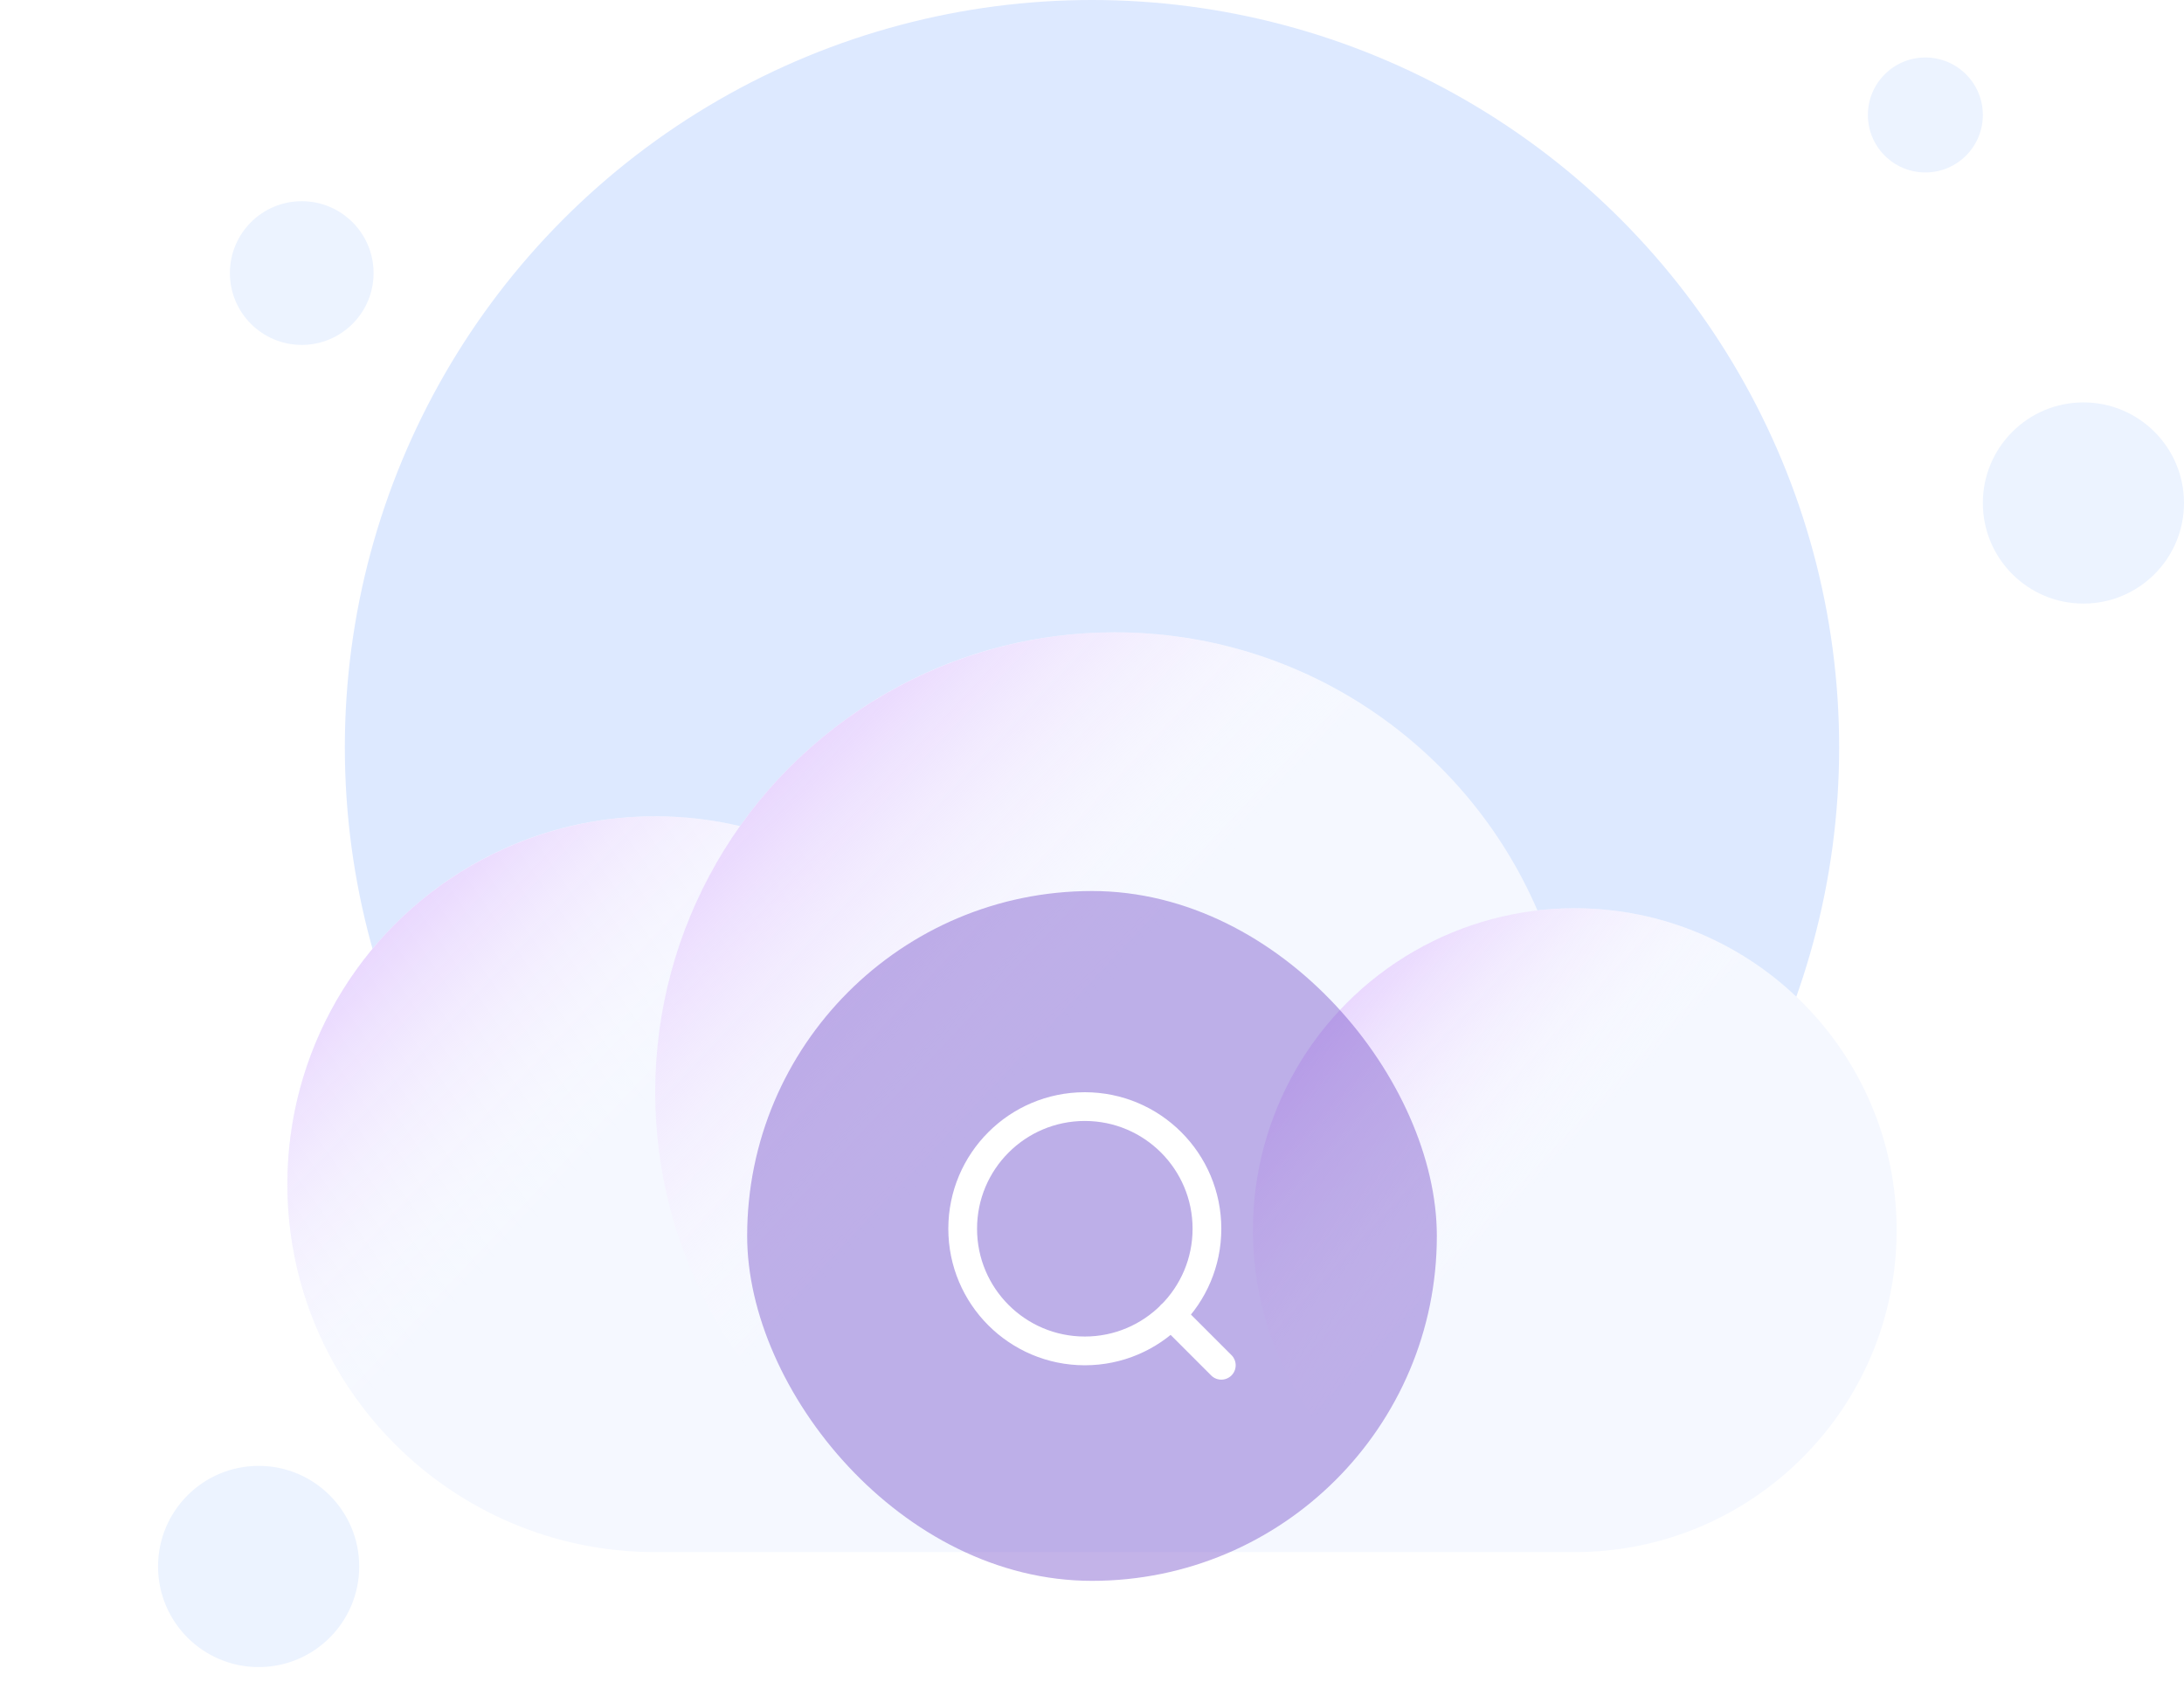 <svg width="152" height="118" viewBox="0 0 152 118" fill="none" xmlns="http://www.w3.org/2000/svg">
<g clip-path="url(#clip0_8128_43962)">
<circle cx="76" cy="52" r="52" fill="#DDE9FF"/>
<g filter="url(#filter0_dd_8128_43962)">
<path fill-rule="evenodd" clip-rule="evenodd" d="M77.6 16C66.827 16 57.298 21.323 51.499 29.483C49.605 29.036 47.63 28.8 45.6 28.8C31.462 28.8 20 40.261 20 54.4C20 68.538 31.462 80 45.6 80L45.62 80H109.6C121.971 80 132 69.971 132 57.6C132 45.229 121.971 35.2 109.6 35.2C108.721 35.2 107.854 35.251 107.002 35.349C102.098 23.968 90.78 16 77.6 16Z" fill="#F5F8FF"/>
<ellipse cx="45.6" cy="54.401" rx="25.6" ry="25.6" fill="url(#paint0_linear_8128_43962)"/>
<circle cx="77.6" cy="48" r="32" fill="url(#paint1_linear_8128_43962)"/>
<ellipse cx="109.6" cy="57.599" rx="22.4" ry="22.4" fill="url(#paint2_linear_8128_43962)"/>
</g>
<circle cx="21" cy="19" r="5" fill="#ECF3FF"/>
<circle cx="18" cy="109" r="7" fill="#ECF3FF"/>
<circle cx="145" cy="35" r="7" fill="#ECF3FF"/>
<circle cx="134" cy="8" r="4" fill="#ECF3FF"/>
<g filter="url(#filter1_b_8128_43962)">
<rect x="52" y="62" width="48" height="48" rx="24" fill="#6941C6" fill-opacity="0.4"/>
<path d="M85 95L81.5 91.5M84 85.5C84 90.194 80.194 94 75.5 94C70.806 94 67 90.194 67 85.5C67 80.806 70.806 77 75.5 77C80.194 77 84 80.806 84 85.5Z" stroke="white" stroke-width="2" stroke-linecap="round" stroke-linejoin="round"/>
</g>
</g>
<defs>
<filter id="filter0_dd_8128_43962" x="0" y="16" width="152" height="104" filterUnits="userSpaceOnUse" color-interpolation-filters="sRGB">
<feFlood flood-opacity="0" result="BackgroundImageFix"/>
<feColorMatrix in="SourceAlpha" type="matrix" values="0 0 0 0 0 0 0 0 0 0 0 0 0 0 0 0 0 0 127 0" result="hardAlpha"/>
<feMorphology radius="4" operator="erode" in="SourceAlpha" result="effect1_dropShadow_8128_43962"/>
<feOffset dy="8"/>
<feGaussianBlur stdDeviation="4"/>
<feColorMatrix type="matrix" values="0 0 0 0 0.063 0 0 0 0 0.094 0 0 0 0 0.157 0 0 0 0.03 0"/>
<feBlend mode="normal" in2="BackgroundImageFix" result="effect1_dropShadow_8128_43962"/>
<feColorMatrix in="SourceAlpha" type="matrix" values="0 0 0 0 0 0 0 0 0 0 0 0 0 0 0 0 0 0 127 0" result="hardAlpha"/>
<feMorphology radius="4" operator="erode" in="SourceAlpha" result="effect2_dropShadow_8128_43962"/>
<feOffset dy="20"/>
<feGaussianBlur stdDeviation="12"/>
<feColorMatrix type="matrix" values="0 0 0 0 0.063 0 0 0 0 0.094 0 0 0 0 0.157 0 0 0 0.08 0"/>
<feBlend mode="normal" in2="effect1_dropShadow_8128_43962" result="effect2_dropShadow_8128_43962"/>
<feBlend mode="normal" in="SourceGraphic" in2="effect2_dropShadow_8128_43962" result="shape"/>
</filter>
<filter id="filter1_b_8128_43962" x="44" y="54" width="64" height="64" filterUnits="userSpaceOnUse" color-interpolation-filters="sRGB">
<feFlood flood-opacity="0" result="BackgroundImageFix"/>
<feGaussianBlur in="BackgroundImageFix" stdDeviation="4"/>
<feComposite in2="SourceAlpha" operator="in" result="effect1_backgroundBlur_8128_43962"/>
<feBlend mode="normal" in="SourceGraphic" in2="effect1_backgroundBlur_8128_43962" result="shape"/>
</filter>
<linearGradient id="paint0_linear_8128_43962" x1="25.943" y1="37.486" x2="71.2" y2="80.001" gradientUnits="userSpaceOnUse">
<stop stop-color="#E9D7FE"/>
<stop offset="0.351" stop-color="white" stop-opacity="0"/>
</linearGradient>
<linearGradient id="paint1_linear_8128_43962" x1="53.028" y1="26.857" x2="109.6" y2="80" gradientUnits="userSpaceOnUse">
<stop stop-color="#E9D7FE"/>
<stop offset="0.351" stop-color="white" stop-opacity="0"/>
</linearGradient>
<linearGradient id="paint2_linear_8128_43962" x1="92.4" y1="42.799" x2="132" y2="79.999" gradientUnits="userSpaceOnUse">
<stop stop-color="#E9D7FE"/>
<stop offset="0.351" stop-color="white" stop-opacity="0"/>
</linearGradient>
<clipPath id="clip0_8128_43962">
<rect width="152" height="118" fill="white"/>
</clipPath>
</defs>
</svg>
